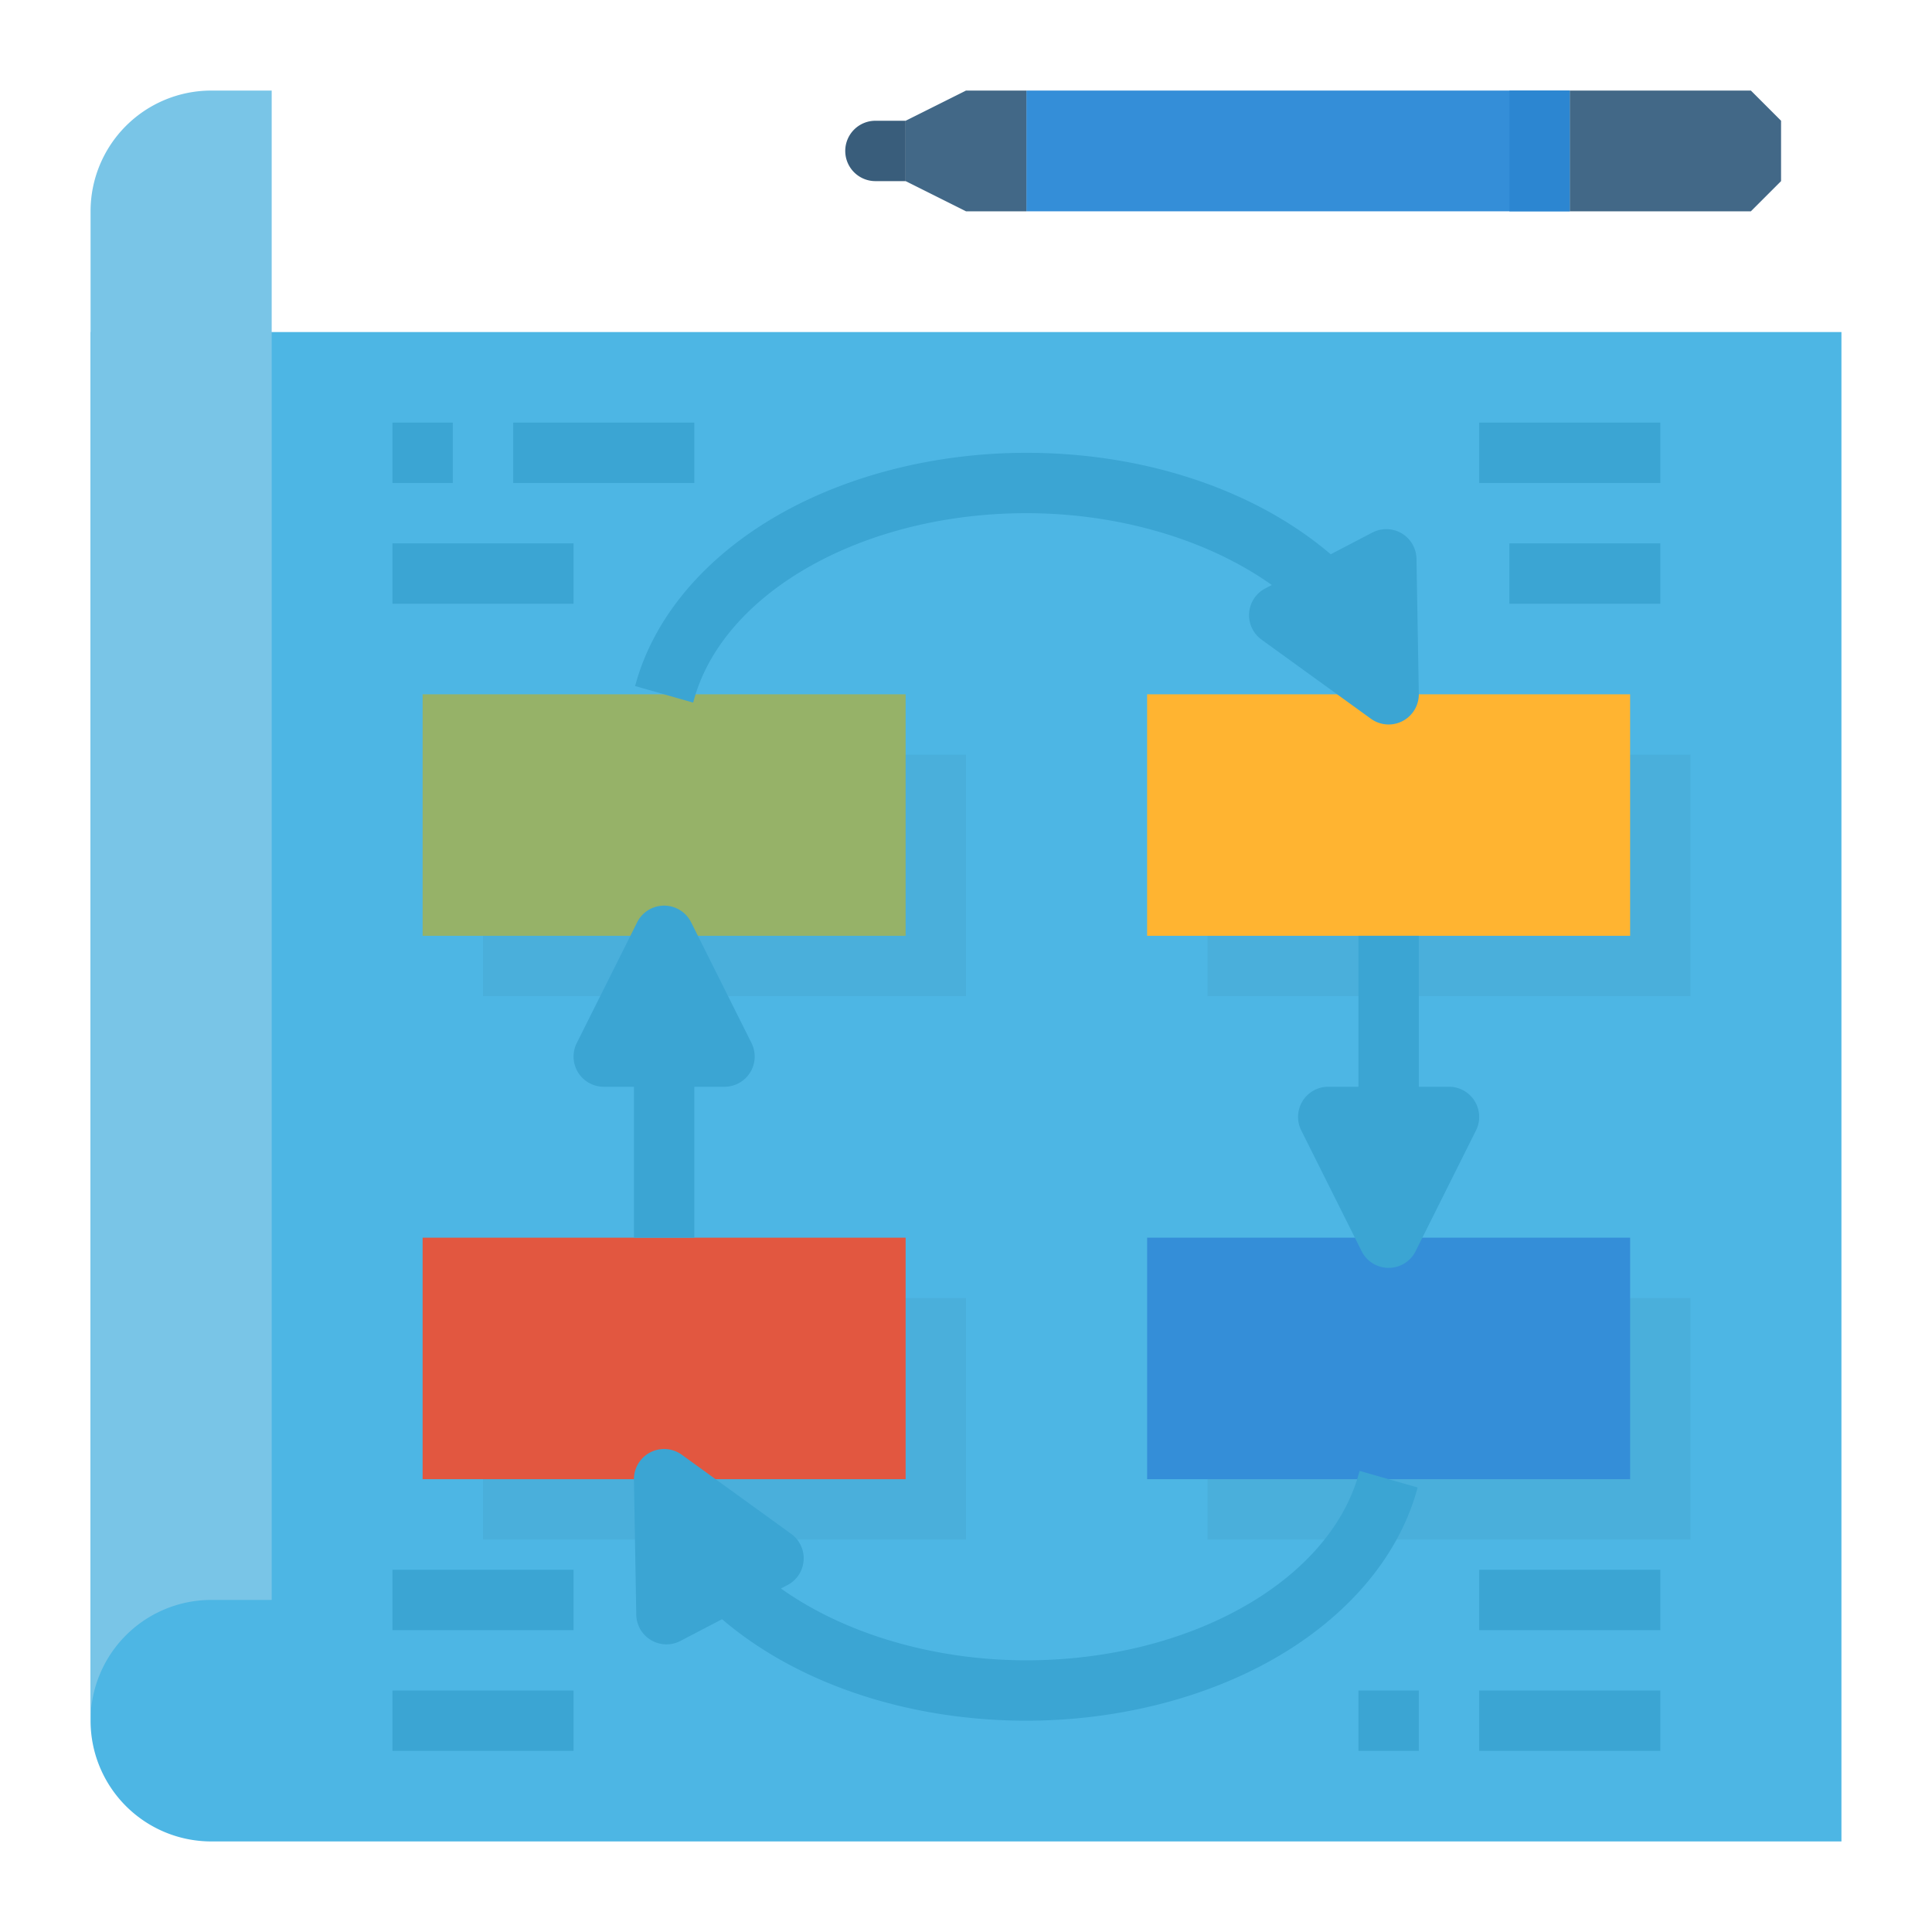 <svg xmlns="http://www.w3.org/2000/svg" viewBox="0 0 512 512"><title>planning-chart-process-management-business</title><g id="Flat"><path d="M24,88H488a0,0,0,0,1,0,0V488a0,0,0,0,1,0,0H56a32,32,0,0,1-32-32V88A0,0,0,0,1,24,88Z" style="fill:#4db6e4"/><path d="M56,24A32,32,0,0,0,24,56V456a32,32,0,0,1,32-32H72V24Z" style="fill:#79c5e7"/><rect x="128" y="200" width="128" height="64" style="fill:#4aafdb"/><rect x="320" y="200" width="128" height="64" style="fill:#4aafdb"/><rect x="128" y="344" width="128" height="64" style="fill:#4aafdb"/><rect x="320" y="344" width="128" height="64" style="fill:#4aafdb"/><rect x="112" y="184" width="128" height="64" style="fill:#96b268"/><rect x="304" y="184" width="128" height="64" style="fill:#ffb431"/><rect x="112" y="328" width="128" height="64" style="fill:#e25740"/><rect x="304" y="328" width="128" height="64" style="fill:#348ed8"/><path d="M390.805,291.794A8,8,0,0,0,384,288h-8V248H360v40h-8a8,8,0,0,0-7.155,11.578l16,32a8,8,0,0,0,14.31,0l16-32A8,8,0,0,0,390.805,291.794Z" style="fill:#3ba5d3"/><path d="M184,328V288h8a8,8,0,0,0,7.155-11.578l-16-32a8,8,0,0,0-14.31,0l-16,32A8,8,0,0,0,160,288h8v40Z" style="fill:#3ba5d3"/><path d="M184,185.11c8.13-28.457,45.139-49.11,88-49.11,24.656,0,48.24,7.078,65.044,19.034l-1.732.9a8,8,0,0,0-.988,13.574l28.987,20.969A8,8,0,0,0,376,183.862l-.617-35.771a8,8,0,0,0-11.7-6.955l-11.032,5.755C332.778,129.9,303.5,120,272,120c-23.873,0-47.258,5.876-65.849,16.544-19.215,11.027-32.545,26.714-37.533,44.172l-.311,1.088,15.386,4.392Z" style="fill:#3ba5d3"/><path d="M360,390.89c-8.13,28.457-45.139,49.11-88,49.11-24.656,0-48.24-7.078-65.044-19.034l1.732-.9a8,8,0,0,0,.988-13.574l-28.987-20.969A8,8,0,0,0,168,392.138l.617,35.771a8,8,0,0,0,11.7,6.955l11.032-5.755C211.222,446.1,240.5,456,272,456c23.873,0,47.258-5.876,65.849-16.544,19.215-11.027,32.545-26.714,37.533-44.172l.311-1.088L360.307,389.8Z" style="fill:#3ba5d3"/><rect x="272" y="24" width="144" height="32" style="fill:#348ed8"/><polygon points="240 48 256 56 272 56 272 24 256 24 240 32 240 48" style="fill:#426887"/><path d="M240,48h-8a8,8,0,0,1-8-8h0a8,8,0,0,1,8-8h8Z" style="fill:#395d7b"/><polygon points="472 48 464 56 416 56 416 24 464 24 472 32 472 48" style="fill:#426887"/><rect x="400" y="24" width="16" height="32" style="fill:#2c86d1"/><rect x="104" y="112" width="16" height="16" style="fill:#3ba5d3"/><rect x="104" y="144" width="48" height="16" style="fill:#3ba5d3"/><rect x="136" y="112" width="48" height="16" style="fill:#3ba5d3"/><rect x="392" y="112" width="48" height="16" style="fill:#3ba5d3"/><rect x="400" y="144" width="40" height="16" style="fill:#3ba5d3"/><rect x="104" y="416" width="48" height="16" style="fill:#3ba5d3"/><rect x="104" y="448" width="48" height="16" style="fill:#3ba5d3"/><rect x="392" y="416" width="48" height="16" style="fill:#3ba5d3"/><rect x="392" y="448" width="48" height="16" style="fill:#3ba5d3"/><rect x="360" y="448" width="16" height="16" style="fill:#3ba5d3"/></g></svg>
